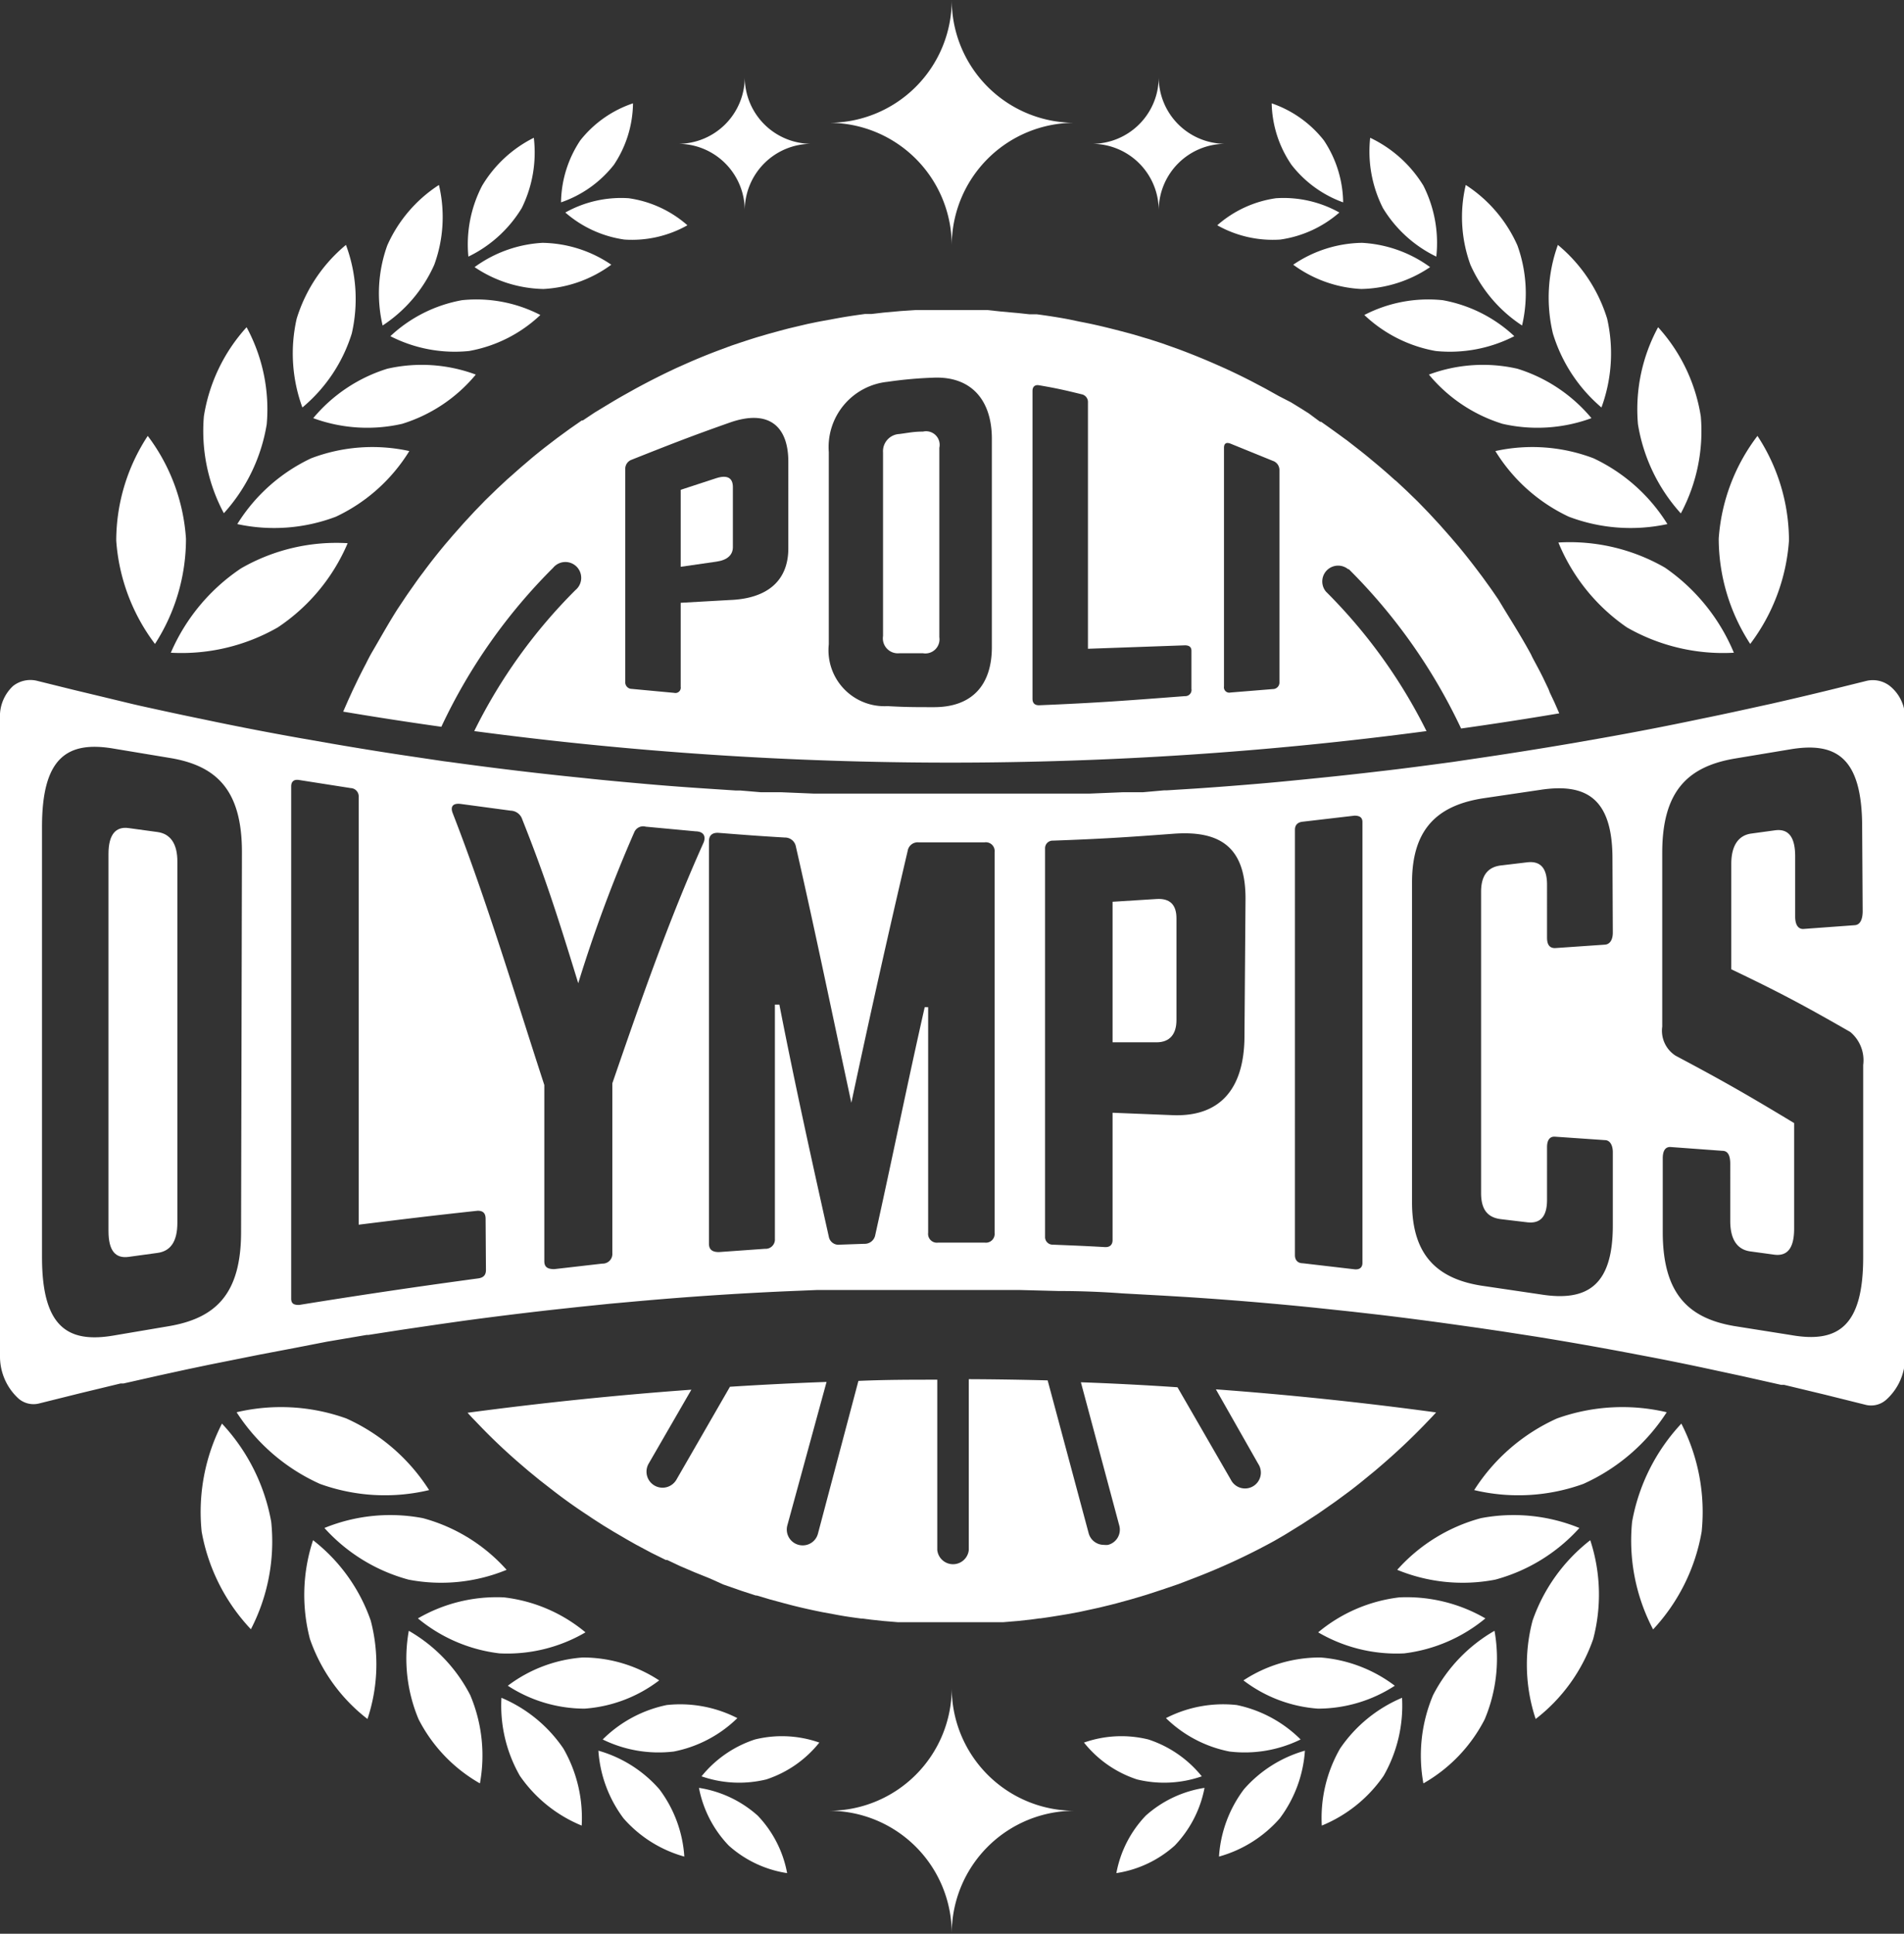 <svg xmlns="http://www.w3.org/2000/svg" viewBox="0 0 110.57 112.28"><rect x="0" y="0" width="110.57" height="112.28" fill="#333333" stroke="none"/><defs><style>.cls-1{isolation:isolate;}.cls-2,.cls-3{fill:#fff;}.cls-3{mix-blend-mode:multiply;}</style></defs><title>logo_white</title><g class="cls-1"><g id="Layer_2" data-name="Layer 2"><g id="Layer_1-2" data-name="Layer 1"><path class="cls-2" d="M49.42,74.81l.91,0-1.57,0Z"/><path class="cls-2" d="M51.33,74.76h.35l-1.34,0Z"/><path class="cls-2" d="M67.16,52.2l-2.55.16v8.16h2.55c.78,0,1.16-.48,1.16-1.29V53.32C68.32,52.53,67.94,52.15,67.16,52.2Z"/><path class="cls-2" d="M9.14,48.31l-1.68-.23c-.75-.1-1.16.39-1.16,1.5v21.9c0,1.15.41,1.6,1.16,1.5l1.68-.23c.75-.1,1.16-.64,1.16-1.75V50.05C10.31,49,9.9,48.41,9.14,48.31Z"/><path class="cls-2" d="M109.76,39.84a1.61,1.61,0,0,0-1.43-.29l-2.06.51q-1.72.42-3.44.81l-.46.1c-1.18.26-2.36.52-3.55.76q-2.89.61-5.77,1.12l-1.83.32q-2.82.48-5.63.89l-.81.12-.4.06c-1.41.19-2.82.38-4.23.54h0c-1.18.14-2.36.27-3.55.39s-2.37.24-3.56.34-2.45.2-3.68.28l-1.59.1h-.16L66.37,46,65.21,46l-1.94.08-1.37,0-1.3,0-1.59,0q-1.86,0-3.72,0t-3.72,0l-1.59,0-1.3,0-1.41,0L45.36,46,44.18,46,43,45.9l-.27,0-1.52-.1c-1.23-.08-2.47-.17-3.7-.28s-2.37-.21-3.56-.34q-3.89-.39-7.79-.93l-.39-.05-2.22-.33c-1.41-.21-2.82-.44-4.22-.68l-1.83-.32q-2.89-.51-5.77-1.12c-1.18-.24-2.37-.5-3.55-.76l-.48-.11L6,40.47l-1.75-.42-2.06-.51a1.63,1.63,0,0,0-1.43.29A2.4,2.4,0,0,0,0,41.72v37a3.31,3.31,0,0,0,1.08,2.49,1.33,1.33,0,0,0,1.15.29l2.41-.6L7,80.33l.17,0,2.13-.48,1.56-.34,1.29-.27c1-.2,2-.4,2.95-.59l2-.38L19,77.9l2.3-.39.1,0,2-.31,2.11-.31,1.41-.2q2.59-.35,5.17-.64l1.66-.18,1.66-.17,1.66-.15q4.25-.38,8.49-.57l1.92-.08,1.28,0,.65,0,.91,0,1,0h4l2.69,0,1.15,0,2.3.06q1.87,0,3.75.14l2.37.13,1.33.08q3.72.24,7.45.62l.94.1,1.22.13,1.58.18q2.26.27,4.53.59l1.21.17,1.36.2,2,.31q2.6.42,5.2.91l1.63.31q1.55.3,3.09.63l2.09.45,2.23.5.17,0,2.37.57,2.41.6a1.32,1.32,0,0,0,1.14-.3,3.29,3.29,0,0,0,1.1-2.49v-37A2.38,2.38,0,0,0,109.76,39.84ZM14,71.53c0,3.58-1.45,5-4.18,5.47l-3.25.55C3.89,78,2.44,77,2.44,73V48c0-4,1.45-5,4.18-4.53l3.25.54c2.73.45,4.18,1.89,4.18,5.47Zm14.22,2.21c0,.3-.15.45-.46.49q-5.2.7-10.39,1.54c-.29,0-.46-.06-.46-.37V45.66c0-.29.17-.42.46-.37l3,.47a.48.48,0,0,1,.46.51V71.11c2.76-.34,4.14-.51,6.91-.81.32,0,.46.15.46.47ZM40.87,48.9c-2.05,4.56-3.68,9.27-5.31,14v9.87a.56.56,0,0,1-.58.6l-2.79.32c-.38,0-.58-.11-.58-.46V63c-1.72-5.27-3.3-10.59-5.31-15.76-.17-.41,0-.62.46-.56l2.9.39a.73.73,0,0,1,.67.51c1.3,3.27,2,5.44,3.25,9.51a81.81,81.81,0,0,1,3.25-8.76A.56.56,0,0,1,37.5,48l2.9.27C40.84,48.28,41,48.53,40.87,48.9ZM57.76,71.59a.51.51,0,0,1-.58.56h-2.7a.51.51,0,0,1-.58-.57V58.48h-.2c-1,4.41-1.89,8.82-2.87,13.22a.62.62,0,0,1-.64.52l-1.42.05a.57.57,0,0,1-.64-.47c-1-4.47-2-9-2.87-13.47H45V71.93a.54.54,0,0,1-.58.58l-2.67.19c-.38,0-.58-.14-.58-.49V48.85c0-.35.2-.52.58-.49,1.53.12,2.3.18,3.83.27a.64.64,0,0,1,.64.53c1.13,4.94,2.15,9.91,3.22,14.87Q51,56.7,52.71,49.41a.59.59,0,0,1,.64-.5c1.53,0,2.3,0,3.83,0a.51.51,0,0,1,.58.56ZM72.27,60.13c0,3.13-1.45,4.73-4.18,4.62l-3.48-.14V72c0,.27-.15.43-.46.41-1.21-.07-1.81-.09-3-.14a.44.44,0,0,1-.46-.46V49.27a.44.44,0,0,1,.46-.46c2.79-.1,4.18-.19,7-.4s4.18.88,4.18,3.76Zm6.85,13.2c0,.27-.17.4-.46.37l-3-.35c-.32,0-.46-.21-.46-.47V48.18c0-.27.15-.44.46-.47l3-.35c.29,0,.46.1.46.37ZM93.66,54.15c0,.42-.17.68-.46.7l-2.9.2c-.32,0-.46-.21-.46-.61V51.37c0-1-.41-1.39-1.16-1.3l-1.51.18c-.78.09-1.16.6-1.16,1.53V69.27c0,1,.41,1.43,1.16,1.52l1.51.18c.75.09,1.16-.3,1.16-1.3V66.61c0-.4.15-.63.46-.61l2.9.2c.29,0,.46.29.46.7v4.26c0,3.48-1.48,4.43-4.18,4l-3.25-.48C83.5,74.31,82,72.92,82,69.81V51.24c0-3.11,1.48-4.5,4.21-4.9l3.25-.48c2.7-.41,4.18.54,4.18,4Zm14.51-1.25c0,.49-.15.8-.46.82l-3,.22c-.29,0-.46-.25-.46-.72v-3.5c0-1.11-.38-1.61-1.16-1.51l-1.39.19c-.73.1-1.16.68-1.16,1.76v6.12c2.76,1.32,4.14,2.05,6.91,3.64a2.14,2.14,0,0,1,.75,1.92V73c0,4-1.45,5-4.18,4.52L100.74,77c-2.7-.45-4.18-1.89-4.18-5.47V67.26c0-.47.17-.68.46-.66l3,.22c.32,0,.46.26.46.76V70.9c0,1.11.44,1.66,1.16,1.76l1.39.19c.75.1,1.16-.35,1.16-1.51V65.21c-2.75-1.66-4.13-2.45-6.88-3.91a1.72,1.72,0,0,1-.78-1.69V49.52c0-3.58,1.48-5,4.18-5.47l3.25-.54c2.73-.46,4.18.53,4.18,4.53Z"/><path class="cls-2" d="M73.07,85a.92.92,0,1,1-1.59.92l-3.1-5.37q-2.8-.19-5.61-.29L65,88.58a.91.91,0,0,1-.65,1.12.93.93,0,0,1-.24,0,.91.91,0,0,1-.89-.68l-2.38-8.87q-2.29-.06-4.58-.07V90a.92.92,0,0,1-1.83,0V80.11c-1.52,0-3,0-4.58.07L47.5,89.05a.91.91,0,0,1-.89.68.92.92,0,0,1-.89-1.15L48,80.24q-2.8.1-5.61.28l-3.1,5.38A.92.92,0,0,1,37.66,85l2.49-4.31q-6.48.47-13,1.34l.13.14.13.14.5.52q1.16,1.2,2.43,2.28l.35.3.66.54,0,0,.72.56q1,.78,2.09,1.49c.23.16.47.31.7.46l.14.09.64.39.48.28.29.17.53.3.9.48.83.41.08,0,.74.35h0l.84.36.77.31.17.07L42,92l1.09.38.8.26.06,0,.77.23.85.23.42.11c.59.15,1.18.28,1.78.4l.71.13c.51.1,1,.17,1.54.24h.07l.46.06h0l.74.08.84.07.28,0,.67,0,.35,0,.77,0h2l.77,0,.35,0,.67,0,.28,0,.84-.07.74-.08h0l.5-.07h.06c.52-.07,1-.15,1.54-.24l.71-.13,1.15-.25.7-.17.35-.09.87-.24.81-.24.89-.29,1-.34.73-.28A37.6,37.6,0,0,0,74,89.47l.57-.33.23-.14.84-.52.92-.6.86-.6.17-.12.76-.56c.29-.22.57-.44.85-.67l0,0,.66-.54.35-.3q1.27-1.09,2.43-2.28l.5-.52.13-.14.13-.14q-6.4-.87-12.79-1.34Z"/><path class="cls-2" d="M10.8,31.28A11.25,11.25,0,0,1,9,37.39a11.25,11.25,0,0,1-2.25-6,11.09,11.09,0,0,1,1.83-6.08A11.09,11.09,0,0,1,10.8,31.28Z"/><path class="cls-2" d="M16.13,36.43A11.25,11.25,0,0,1,9.92,37.9,11.25,11.25,0,0,1,14,33a11.09,11.09,0,0,1,6.19-1.46A11.09,11.09,0,0,1,16.13,36.43Z"/><path class="cls-2" d="M15.49,24.63A10.12,10.12,0,0,1,13,29.8a10.12,10.12,0,0,1-1.16-5.63A10,10,0,0,1,14.32,19,10,10,0,0,1,15.49,24.63Z"/><path class="cls-2" d="M19.51,30a10.12,10.12,0,0,1-5.73.43,10.12,10.12,0,0,1,4.29-3.82,10,10,0,0,1,5.7-.42A10,10,0,0,1,19.51,30Z"/><path class="cls-2" d="M20.43,19.36a9.11,9.11,0,0,1-2.87,4.3,9.11,9.11,0,0,1-.33-5.16,9,9,0,0,1,2.86-4.28A9,9,0,0,1,20.43,19.36Z"/><path class="cls-2" d="M23.35,24.61a9.11,9.11,0,0,1-5.16-.33,9.11,9.11,0,0,1,4.3-2.87,9,9,0,0,1,5.14.34A9,9,0,0,1,23.35,24.61Z"/><path class="cls-2" d="M25.22,15.37a8.2,8.2,0,0,1-3,3.53,8.2,8.2,0,0,1,.27-4.65,8.08,8.08,0,0,1,3-3.51A8.08,8.08,0,0,1,25.22,15.37Z"/><path class="cls-2" d="M27.24,20.38a8.2,8.2,0,0,1-4.57-.86,8.2,8.2,0,0,1,4.16-2.09,8.08,8.08,0,0,1,4.55.86A8.08,8.08,0,0,1,27.24,20.38Z"/><path class="cls-2" d="M30.3,12.08a7.38,7.38,0,0,1-3.1,2.82A7.38,7.38,0,0,1,28,10.78,7.28,7.28,0,0,1,31,8,7.28,7.28,0,0,1,30.3,12.08Z"/><path class="cls-2" d="M31.56,16.78a7.38,7.38,0,0,1-4-1.27,7.38,7.38,0,0,1,3.94-1.41,7.28,7.28,0,0,1,4,1.27A7.28,7.28,0,0,1,31.56,16.78Z"/><path class="cls-2" d="M35.65,9.57a6.64,6.64,0,0,1-3.07,2.18,6.64,6.64,0,0,1,1.12-3.6A6.55,6.55,0,0,1,36.76,6,6.55,6.55,0,0,1,35.65,9.57Z"/><path class="cls-2" d="M36.26,13.91a6.64,6.64,0,0,1-3.43-1.57,6.64,6.64,0,0,1,3.68-.83,6.55,6.55,0,0,1,3.41,1.57A6.55,6.55,0,0,1,36.26,13.91Z"/><path class="cls-2" d="M94.78,88.36a11.25,11.25,0,0,1,2.86-5.7,11.25,11.25,0,0,1,1.18,6.27A11.09,11.09,0,0,1,96,94.61,11.09,11.09,0,0,1,94.78,88.36Z"/><path class="cls-2" d="M90.42,82.36A11.25,11.25,0,0,1,96.79,82a11.25,11.25,0,0,1-4.84,4.16,11.09,11.09,0,0,1-6.34.36A11.09,11.09,0,0,1,90.42,82.36Z"/><path class="cls-2" d="M89,94.1a10.12,10.12,0,0,1,3.35-4.67,10.12,10.12,0,0,1,.17,5.74,10,10,0,0,1-3.34,4.64A10,10,0,0,1,89,94.1Z"/><path class="cls-2" d="M86,88.15a10.12,10.12,0,0,1,5.72.57,10.12,10.12,0,0,1-4.89,3,10,10,0,0,1-5.69-.57A10,10,0,0,1,86,88.15Z"/><path class="cls-2" d="M83.22,98.43a9.11,9.11,0,0,1,3.57-3.74,9.11,9.11,0,0,1-.57,5.14,9,9,0,0,1-3.56,3.72A9,9,0,0,1,83.22,98.43Z"/><path class="cls-2" d="M81.26,92.75a9.11,9.11,0,0,1,5,1.22A9.11,9.11,0,0,1,81.55,96a9,9,0,0,1-5-1.22A9,9,0,0,1,81.26,92.75Z"/><path class="cls-2" d="M77.82,101.53a8.2,8.2,0,0,1,3.6-2.95,8.2,8.2,0,0,1-1.07,4.53A8.08,8.08,0,0,1,76.76,106,8.08,8.08,0,0,1,77.82,101.53Z"/><path class="cls-2" d="M76.69,96.24A8.2,8.2,0,0,1,81,97.88a8.2,8.2,0,0,1-4.46,1.33,8.08,8.08,0,0,1-4.33-1.64A8.08,8.08,0,0,1,76.69,96.24Z"/><path class="cls-2" d="M72.24,103.89a7.38,7.38,0,0,1,3.54-2.24,7.38,7.38,0,0,1-1.46,3.93,7.28,7.28,0,0,1-3.53,2.22A7.28,7.28,0,0,1,72.24,103.89Z"/><path class="cls-2" d="M71.82,99A7.38,7.38,0,0,1,75.53,101a7.38,7.38,0,0,1-4.13.7,7.28,7.28,0,0,1-3.69-1.94A7.28,7.28,0,0,1,71.82,99Z"/><path class="cls-2" d="M66.54,105.42a6.64,6.64,0,0,1,3.41-1.61,6.64,6.64,0,0,1-1.73,3.35,6.55,6.55,0,0,1-3.39,1.6A6.55,6.55,0,0,1,66.54,105.42Z"/><path class="cls-2" d="M66.69,101a6.64,6.64,0,0,1,3.1,2.14,6.64,6.64,0,0,1-3.76.18,6.55,6.55,0,0,1-3.08-2.14A6.55,6.55,0,0,1,66.69,101Z"/><path class="cls-2" d="M99.81,31.28a11.25,11.25,0,0,0,1.83,6.11,11.25,11.25,0,0,0,2.25-6,11.09,11.09,0,0,0-1.83-6.08A11.09,11.09,0,0,0,99.81,31.28Z"/><path class="cls-2" d="M94.48,36.43a11.25,11.25,0,0,0,6.21,1.47,11.25,11.25,0,0,0-4-4.94,11.09,11.09,0,0,0-6.19-1.46A11.09,11.09,0,0,0,94.48,36.43Z"/><path class="cls-2" d="M95.12,24.63a10.12,10.12,0,0,0,2.49,5.18,10.12,10.12,0,0,0,1.16-5.63A10,10,0,0,0,96.29,19,10,10,0,0,0,95.12,24.63Z"/><path class="cls-2" d="M91.1,30a10.12,10.12,0,0,0,5.73.43,10.12,10.12,0,0,0-4.29-3.82,10,10,0,0,0-5.7-.42A10,10,0,0,0,91.1,30Z"/><path class="cls-2" d="M90.18,19.36A9.11,9.11,0,0,0,93,23.66a9.11,9.11,0,0,0,.33-5.16,9,9,0,0,0-2.86-4.28A9,9,0,0,0,90.18,19.36Z"/><path class="cls-2" d="M87.26,24.61a9.11,9.11,0,0,0,5.16-.33,9.11,9.11,0,0,0-4.3-2.87,9,9,0,0,0-5.14.34A9,9,0,0,0,87.26,24.61Z"/><path class="cls-2" d="M85.39,15.37a8.2,8.2,0,0,0,3,3.53,8.2,8.2,0,0,0-.27-4.65,8.08,8.08,0,0,0-3-3.51A8.08,8.08,0,0,0,85.39,15.37Z"/><path class="cls-2" d="M83.37,20.38a8.2,8.2,0,0,0,4.57-.86,8.2,8.2,0,0,0-4.16-2.09,8.08,8.08,0,0,0-4.55.86A8.08,8.08,0,0,0,83.37,20.38Z"/><path class="cls-2" d="M80.31,12.08a7.38,7.38,0,0,0,3.1,2.82,7.38,7.38,0,0,0-.75-4.12A7.28,7.28,0,0,0,79.57,8,7.28,7.28,0,0,0,80.31,12.08Z"/><path class="cls-2" d="M79.05,16.78a7.38,7.38,0,0,0,4-1.27A7.38,7.38,0,0,0,79.1,14.1a7.28,7.28,0,0,0-4,1.27A7.28,7.28,0,0,0,79.05,16.78Z"/><path class="cls-2" d="M75,9.57A6.64,6.64,0,0,0,78,11.75a6.64,6.64,0,0,0-1.12-3.6A6.55,6.55,0,0,0,73.85,6,6.55,6.55,0,0,0,75,9.57Z"/><path class="cls-2" d="M74.35,13.91a6.64,6.64,0,0,0,3.43-1.57,6.64,6.64,0,0,0-3.68-.83,6.55,6.55,0,0,0-3.41,1.57A6.55,6.55,0,0,0,74.35,13.91Z"/><path class="cls-2" d="M15.75,88.36a11.25,11.25,0,0,0-2.86-5.7,11.25,11.25,0,0,0-1.18,6.27,11.09,11.09,0,0,0,2.86,5.67A11.09,11.09,0,0,0,15.75,88.36Z"/><path class="cls-2" d="M20.11,82.36A11.25,11.25,0,0,0,13.74,82a11.25,11.25,0,0,0,4.84,4.16,11.09,11.09,0,0,0,6.34.36A11.09,11.09,0,0,0,20.11,82.36Z"/><path class="cls-2" d="M21.53,94.1a10.12,10.12,0,0,0-3.35-4.67A10.12,10.12,0,0,0,18,95.17a10,10,0,0,0,3.34,4.64A10,10,0,0,0,21.53,94.1Z"/><path class="cls-2" d="M24.56,88.15a10.12,10.12,0,0,0-5.72.57,10.12,10.12,0,0,0,4.89,3,10,10,0,0,0,5.69-.57A10,10,0,0,0,24.56,88.15Z"/><path class="cls-2" d="M27.31,98.43a9.11,9.11,0,0,0-3.57-3.74,9.11,9.11,0,0,0,.57,5.14,9,9,0,0,0,3.56,3.72A9,9,0,0,0,27.31,98.43Z"/><path class="cls-2" d="M29.27,92.75a9.11,9.11,0,0,0-5,1.22A9.11,9.11,0,0,0,29,96a9,9,0,0,0,5-1.22A9,9,0,0,0,29.27,92.75Z"/><path class="cls-2" d="M32.72,101.53a8.2,8.2,0,0,0-3.6-2.95,8.2,8.2,0,0,0,1.07,4.53A8.08,8.08,0,0,0,33.78,106,8.08,8.08,0,0,0,32.72,101.53Z"/><path class="cls-2" d="M33.84,96.24a8.2,8.2,0,0,0-4.35,1.64,8.2,8.2,0,0,0,4.46,1.33,8.08,8.08,0,0,0,4.33-1.64A8.08,8.08,0,0,0,33.84,96.24Z"/><path class="cls-2" d="M38.29,103.89a7.38,7.38,0,0,0-3.54-2.24,7.38,7.38,0,0,0,1.46,3.93,7.28,7.28,0,0,0,3.53,2.22A7.28,7.28,0,0,0,38.29,103.89Z"/><path class="cls-2" d="M38.72,99A7.38,7.38,0,0,0,35,101a7.38,7.38,0,0,0,4.13.7,7.28,7.28,0,0,0,3.69-1.94A7.28,7.28,0,0,0,38.72,99Z"/><path class="cls-2" d="M44,105.42a6.64,6.64,0,0,0-3.41-1.61,6.64,6.64,0,0,0,1.73,3.35,6.55,6.55,0,0,0,3.39,1.6A6.55,6.55,0,0,0,44,105.42Z"/><path class="cls-2" d="M43.84,101a6.64,6.64,0,0,0-3.1,2.14,6.64,6.64,0,0,0,3.76.18,6.55,6.55,0,0,0,3.08-2.14A6.55,6.55,0,0,0,43.84,101Z"/><path class="cls-2" d="M62.4,7.13a7.13,7.13,0,0,0-7.13,7.13,7.13,7.13,0,0,0-7.13-7.13A7.13,7.13,0,0,0,55.27,0,7.13,7.13,0,0,0,62.4,7.13Z"/><path class="cls-2" d="M62.4,105.14a7.13,7.13,0,0,0-7.13,7.13,7.13,7.13,0,0,0-7.13-7.13A7.13,7.13,0,0,0,55.27,98,7.13,7.13,0,0,0,62.4,105.14Z"/><path class="cls-3" d="M24.58,78.86h0Z"/><path class="cls-3" d="M24.83,82.11l.17.2h0Z"/><path class="cls-3" d="M85.56,82.32l.16-.19-.16.19Z"/><path class="cls-3" d="M86,78.86h0Z"/><path class="cls-2" d="M71.16,8.35a3.87,3.87,0,0,0-3.87,3.87,3.87,3.87,0,0,0-3.87-3.87,3.87,3.87,0,0,0,3.87-3.87A3.87,3.87,0,0,0,71.16,8.35Z"/><path class="cls-2" d="M47.12,8.35a3.87,3.87,0,0,0-3.87,3.87,3.87,3.87,0,0,0-3.87-3.87,3.87,3.87,0,0,0,3.87-3.87A3.87,3.87,0,0,0,47.12,8.35Z"/><path class="cls-2" d="M53.6,25.06c-.55,0-.82.07-1.37.14a1,1,0,0,0-.95,1.07V36.93a.87.87,0,0,0,.95,1l1.37,0a.82.82,0,0,0,.95-.93V26A.79.79,0,0,0,53.6,25.06Z"/><path class="cls-2" d="M78.33,33.05a32.67,32.67,0,0,1,6.52,9.25q2.85-.4,5.7-.88l-.28-.64L90,40.21,89.92,40l-.24-.5c-.14-.3-.3-.6-.46-.9S89,38.2,88.91,38c-.47-.87-1-1.72-1.51-2.55L87,34.79c-.18-.26-.36-.53-.55-.79s-.32-.45-.49-.67c-.41-.55-.84-1.1-1.28-1.63l-.48-.56-.61-.69-.62-.67-.64-.66-.66-.64-.6-.56L81,27.87q-.65-.59-1.32-1.14c-.26-.22-.52-.43-.79-.64l-.68-.53-.1-.07c-.46-.34-.92-.67-1.39-1l-.06,0L76,24l-.46-.29-.57-.35L74.27,23l-.79-.44-.72-.38q-.79-.41-1.6-.78l-.45-.2q-1.06-.47-2.15-.88l-.47-.17-.62-.22-.74-.24-.24-.07-.67-.2-.67-.18-.47-.12c-.63-.16-1.27-.31-1.91-.43L62,18.53c-.59-.11-1.18-.2-1.78-.28l-.42,0-.65-.07-1-.09h0L57.31,18h-.23l-.55,0H54l-.55,0h-.23l-.91.06h0l-1,.09-.69.08-.38,0c-.6.08-1.2.17-1.78.28l-.77.14-.26.05-.53.11-.34.08-.76.18-.53.14-.62.17-.65.19c-.52.16-1,.32-1.53.5l-.62.23q-1.05.39-2.08.85l-.45.2c-.82.38-1.63.79-2.42,1.22l-.68.38c-.57.32-1.13.67-1.68,1l-.69.46-.06,0-.69.48-.74.54-.73.56c-.29.23-.58.46-.86.7l-.55.47-.69.61-.07.06-.6.56-.66.64-.64.66-.62.67-.61.69-.48.56c-.44.53-.87,1.07-1.28,1.63-.17.22-.33.44-.49.67s-.37.52-.55.79l-.44.66c-.53.83-1,1.68-1.51,2.55q-.17.3-.32.61c-.16.3-.31.6-.46.9l-.24.5-.09.19-.26.57-.28.64q2.85.48,5.7.88a32.46,32.46,0,0,1,6.49-9.23.92.92,0,1,1,1.3,1.29,30.81,30.81,0,0,0-5.88,8.19,209.71,209.71,0,0,0,55.3,0A30.77,30.77,0,0,0,77,34.35a.92.92,0,0,1,1.29-1.3ZM45.78,31.84c0,1.85-1.18,2.92-3.41,3L39.53,35v4.88a.31.31,0,0,1-.38.35L36.69,40a.38.38,0,0,1-.38-.4V27.21a.56.56,0,0,1,.38-.52c2.27-.9,3.41-1.35,5.68-2.15s3.41.2,3.41,2.27ZM57.6,37.57c0,2.24-1.18,3.51-3.41,3.49-1.06,0-1.59,0-2.65-.06a3.25,3.25,0,0,1-3.41-3.59V26.25a3.81,3.81,0,0,1,3.41-4.08,23.78,23.78,0,0,1,2.65-.24c2.22-.1,3.41,1.31,3.41,3.55ZM69.19,40a.36.36,0,0,1-.38.42c-3.39.26-5.08.39-8.47.53-.24,0-.38-.11-.38-.38V22.7c0-.25.14-.37.38-.33,1,.17,1.48.28,2.46.52a.46.46,0,0,1,.38.49V37.67l5.63-.2c.26,0,.38.11.38.32Zm5.11-.39a.38.38,0,0,1-.38.4l-2.46.2a.31.31,0,0,1-.38-.35V26c0-.24.12-.34.38-.24l2.46,1a.56.56,0,0,1,.38.52Z"/><path class="cls-2" d="M41.61,27.76l-2.08.68v4.47l2.08-.3c.64-.09.95-.4.95-.84V28.28C42.56,27.76,42.25,27.56,41.61,27.76Z"/></g></g></g></svg>